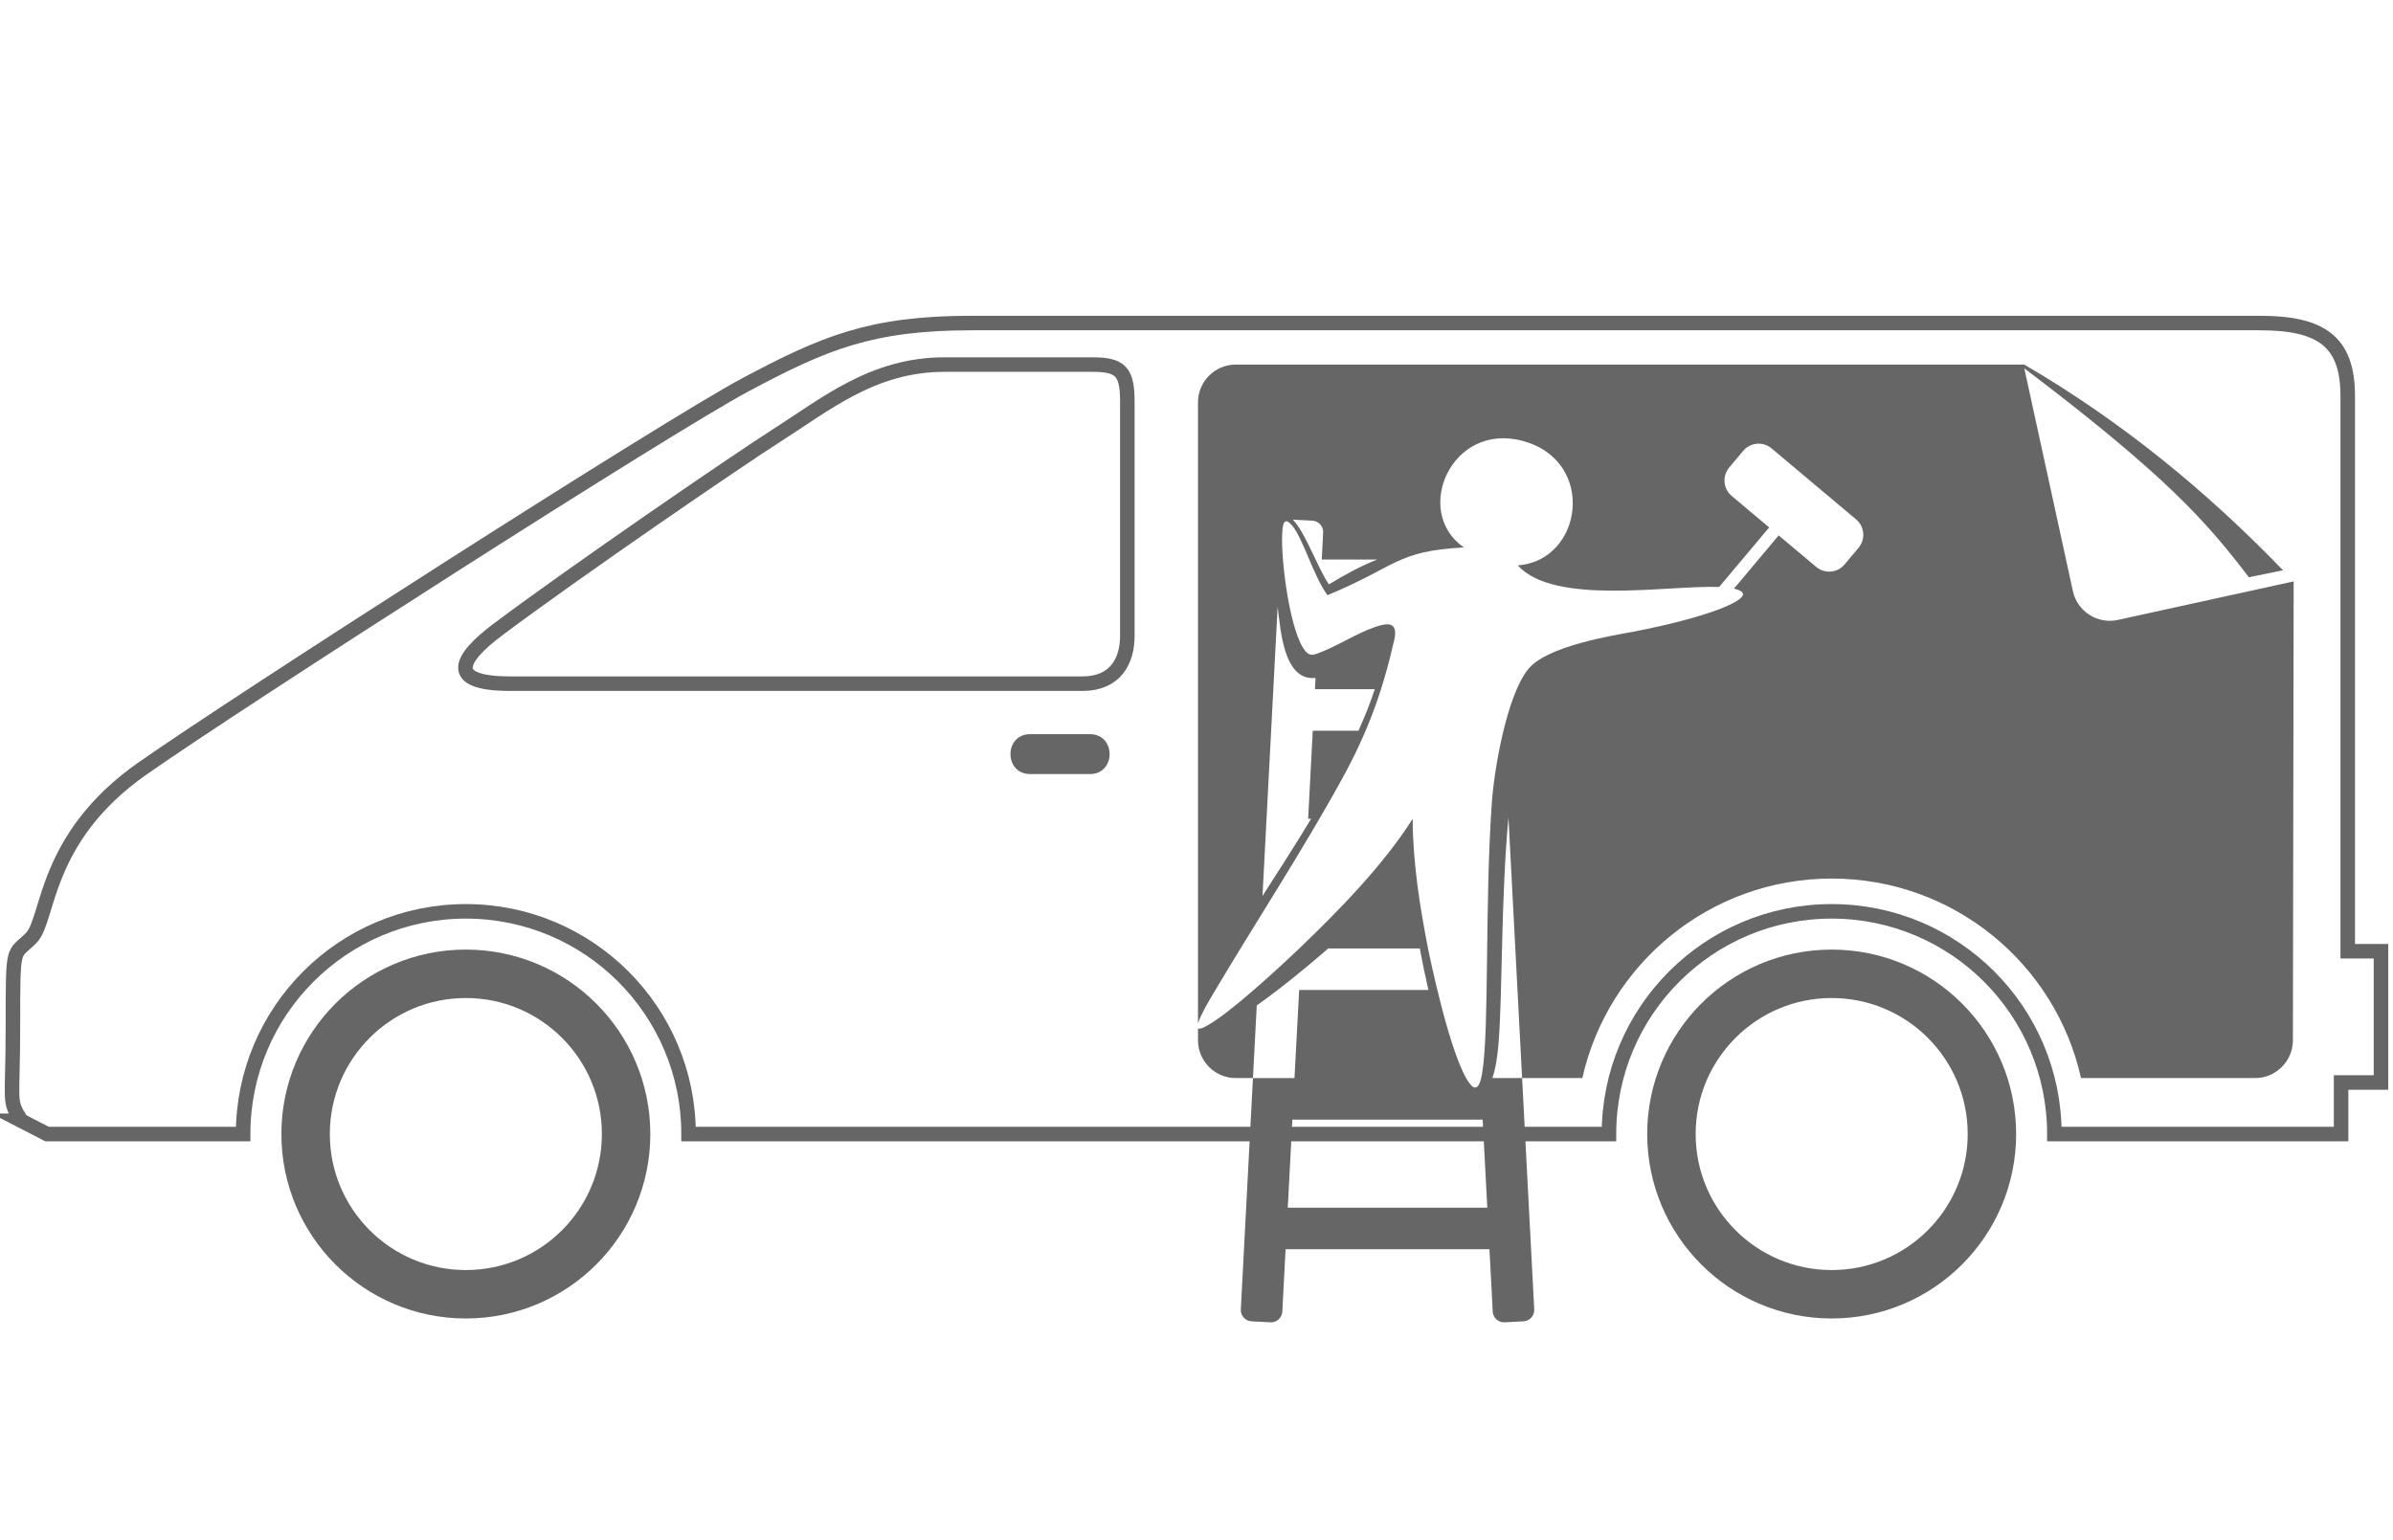 <?xml version="1.0" encoding="UTF-8"?>
<!DOCTYPE svg PUBLIC "-//W3C//DTD SVG 1.1//EN" "http://www.w3.org/Graphics/SVG/1.1/DTD/svg11.dtd">
<!-- Creator: CorelDRAW 2018 (64-Bit) -->
<svg xmlns="http://www.w3.org/2000/svg" xml:space="preserve" width="247px" height="159px" version="1.1" style="shape-rendering:geometricPrecision; text-rendering:geometricPrecision; image-rendering:optimizeQuality; fill-rule:evenodd; clip-rule:evenodd"
viewBox="0 0 24700 15899.9"
 xmlns:xlink="http://www.w3.org/1999/xlink">
 <defs>
  <style type="text/css">
   <![CDATA[
    .str1 {stroke:#666666;stroke-width:150;stroke-miterlimit:22.926}
    .str0 {stroke:#666666;stroke-width:150;stroke-miterlimit:22.926}
    .str2 {stroke:#666666;stroke-width:500;stroke-miterlimit:22.926}
    .str3 {stroke:#666666;stroke-width:500;stroke-miterlimit:22.926}
    .fil0 {fill:none}
    .fil1 {fill:#666666}
   ]]>
  </style>
 </defs>
 <g id="Layer_x0020_1">
  <g id="_2394952775152">
   <path class="fil0 str0" d="M5140.1 6497.6c792.3,-594.1 2484.9,-1753.5 2876.3,-2002.3 509.6,-323.9 995,-732 1732.7,-732 737.7,0 1235.3,0 1526.9,0 291.6,0 360.2,73.2 360.2,384.3 0,311.1 0,2159.4 0,2415.5 0,256.2 -120,494.1 -463.2,494.1 -343.1,0 -5648.4,0 -5905.7,0 -675.1,0 -517.5,-266.9 -127.2,-559.6z"/>
   <path class="fil0 str1" d="M219.3 11569c-137.3,-223 -85.8,-154.3 -85.8,-995 0,-840.6 0,-703.4 188.7,-892.1 188.7,-188.7 120.1,-1029.3 1149.4,-1749.8 1029.4,-720.6 5421.1,-3534 6227.4,-3962.9 806.4,-428.9 1286.7,-634.8 2333.2,-634.8 1046.5,0 12656.7,0 13291.5,0 634.7,0 909.2,188.7 909.2,754.9 0,566.1 0,5729.9 0,5729.9l343.1 0 0 1355.2 -411.7 0 0 531.9 -2959.4 0c0,-1269.7 -1029.2,-2298.9 -2298.8,-2298.9 -1269.6,0 -2298.8,1029.2 -2298.8,2298.9l-9500.1 0c0,-1269.7 -1029.2,-2298.9 -2298.8,-2298.9 -1269.7,0 -2298.9,1029.2 -2298.9,2298.9l-2024.3 0 -265.9 -137.3z"/>
   <path class="fil1" d="M10632.7 7578.5l617.6 0c270.6,0 270.6,411.8 0,411.8l-617.6 0c-270.5,0 -270.5,-411.8 0,-411.8z"/>
   <path class="fil1" d="M20894.4 3802c1468.7,1112.1 1882.3,1585.6 2318,2156.8 117.5,-24 235,-48 352.5,-72.1 -788.4,-816.4 -1663.2,-1535.4 -2670.6,-2123.4l-8139.9 0c-213.9,0 -389,175.1 -389,389.1l0 6411.7c24.5,-79.8 98.2,-207.7 152.3,-298.7 441,-743.8 916.4,-1465.3 1333.4,-2222.9 275.1,-500.7 421.2,-916.9 539.8,-1435.7 45.1,-198.5 -78,-175.3 -198.1,-134.7 -187.9,65.5 -355.2,176.8 -537.9,251.3 -97.1,39.5 -141.4,66.8 -206.4,-37.9 -149,-240.3 -239.1,-987.9 -210.1,-1228.4 7.3,-61.7 25.1,-117.4 98,-33.1 112.2,129.7 220,523 365.8,720 724.9,-301.8 705.9,-454.1 1407.2,-493.3 -532.3,-368.2 -128.6,-1300.5 609.9,-1098.8 766.3,209 616.4,1237.1 -53.4,1284 375.5,418.6 1549,203.7 2078.7,223.1l516.5 -614.8 -387.6 -325.6c-87.4,-73.4 -98.8,-205 -25.4,-292.4l145 -172.6c73.5,-87.4 205,-98.9 292.4,-25.4l873.2 733.5c87.4,73.5 98.8,205 25.4,292.4l-145 172.7c-73.4,87.4 -205,98.8 -292.3,25.4l-387.7 -325.6 -461.4 549.3c29.4,6.7 53.7,15.5 71.9,26.9 128.8,81.2 -347.4,270.8 -1100.5,416 -205.5,39.6 -903.8,144.9 -1098.6,392.2 -218.1,276.9 -347.6,1021.1 -372.6,1380.4 -72.9,1046.2 -25.4,2327.5 -97.6,2774 -9.2,56.9 -36.4,231.2 -121.7,130.5 -203.8,-241.2 -433,-1376 -438.8,-1405.6 -85.4,-432 -157.6,-896.4 -158.6,-1338.2 -296.4,470.4 -768,954.3 -1166.8,1334.8 -229.8,219.7 -711.1,662.1 -948.1,796.4 -19.1,10.9 -81.4,46.2 -100.9,32.5l0 123.6c0,213.9 175.1,389 389,389l178.2 0 -125.2 2388.4c-3.3,64.1 46.4,119.3 110.5,122.7l195.2 10.2c64.1,3.4 119.3,-46.3 122.7,-110.4l33.7 -643.9 2104.4 0 33.8 643.9c3.3,64.1 58.5,113.8 122.6,110.4l195.3 -10.2c64,-3.3 113.7,-58.6 110.4,-122.7l-125.2 -2388.4 -305.4 0 -0.8 -0.6c33.4,-98.3 53.1,-230.8 64.3,-373.8 40.1,-513.4 23.6,-1482.3 101,-2315l140.9 2689.4 621.7 0c264.2,-1177.6 1316.3,-2059.4 2573.6,-2059.4 1258.6,0 2310.8,879.9 2573.6,2059.4 121.4,0 1462.4,0 1798,0 213.9,0 388.7,-175.2 389.1,-389l7.9 -4737.8 -1815.2 397.7c-208.8,45.8 -417.8,-87.6 -463.3,-296.6l-501.8 -2300.7zm-6679.4 1973.9l-572.4 0 14.6 -278.3c3.3,-64.1 -46.3,-119.3 -110.4,-122.7l-202.2 -10.3c128.6,130.2 246.9,479.2 371.6,667.7 174.4,-105.2 329.3,-189.4 498.8,-256.4zm-1027.5 488.5l-156.4 2984.4c163.2,-254.7 336.8,-523.2 501.8,-796.7l-30.6 0 47.7 -909.2 471.7 0c63.1,-139.9 120.9,-283 168.5,-428.9l-617.7 0 6 -116c-332.9,35.6 -360.6,-507.7 -391,-733.6zm1555.9 3954.8c-32.9,-143.4 -62.6,-289.1 -88.5,-428.9l-944.8 0c-243,211.6 -503.9,422.4 -738.2,588.7l-39.3 749.4 428.7 0 48.4 -909.2 1333.7 0zm608.1 2247.3l-47.7 -909.2 -1964.2 0 -47.6 909.2 2059.5 0z"/>
   <circle class="fil0 str2" cx="4808.4" cy="11706.2" r="1654"/>
   <circle class="fil0 str3" cx="18906.1" cy="11706.2" r="1654"/>
  </g>
 </g>
</svg>
